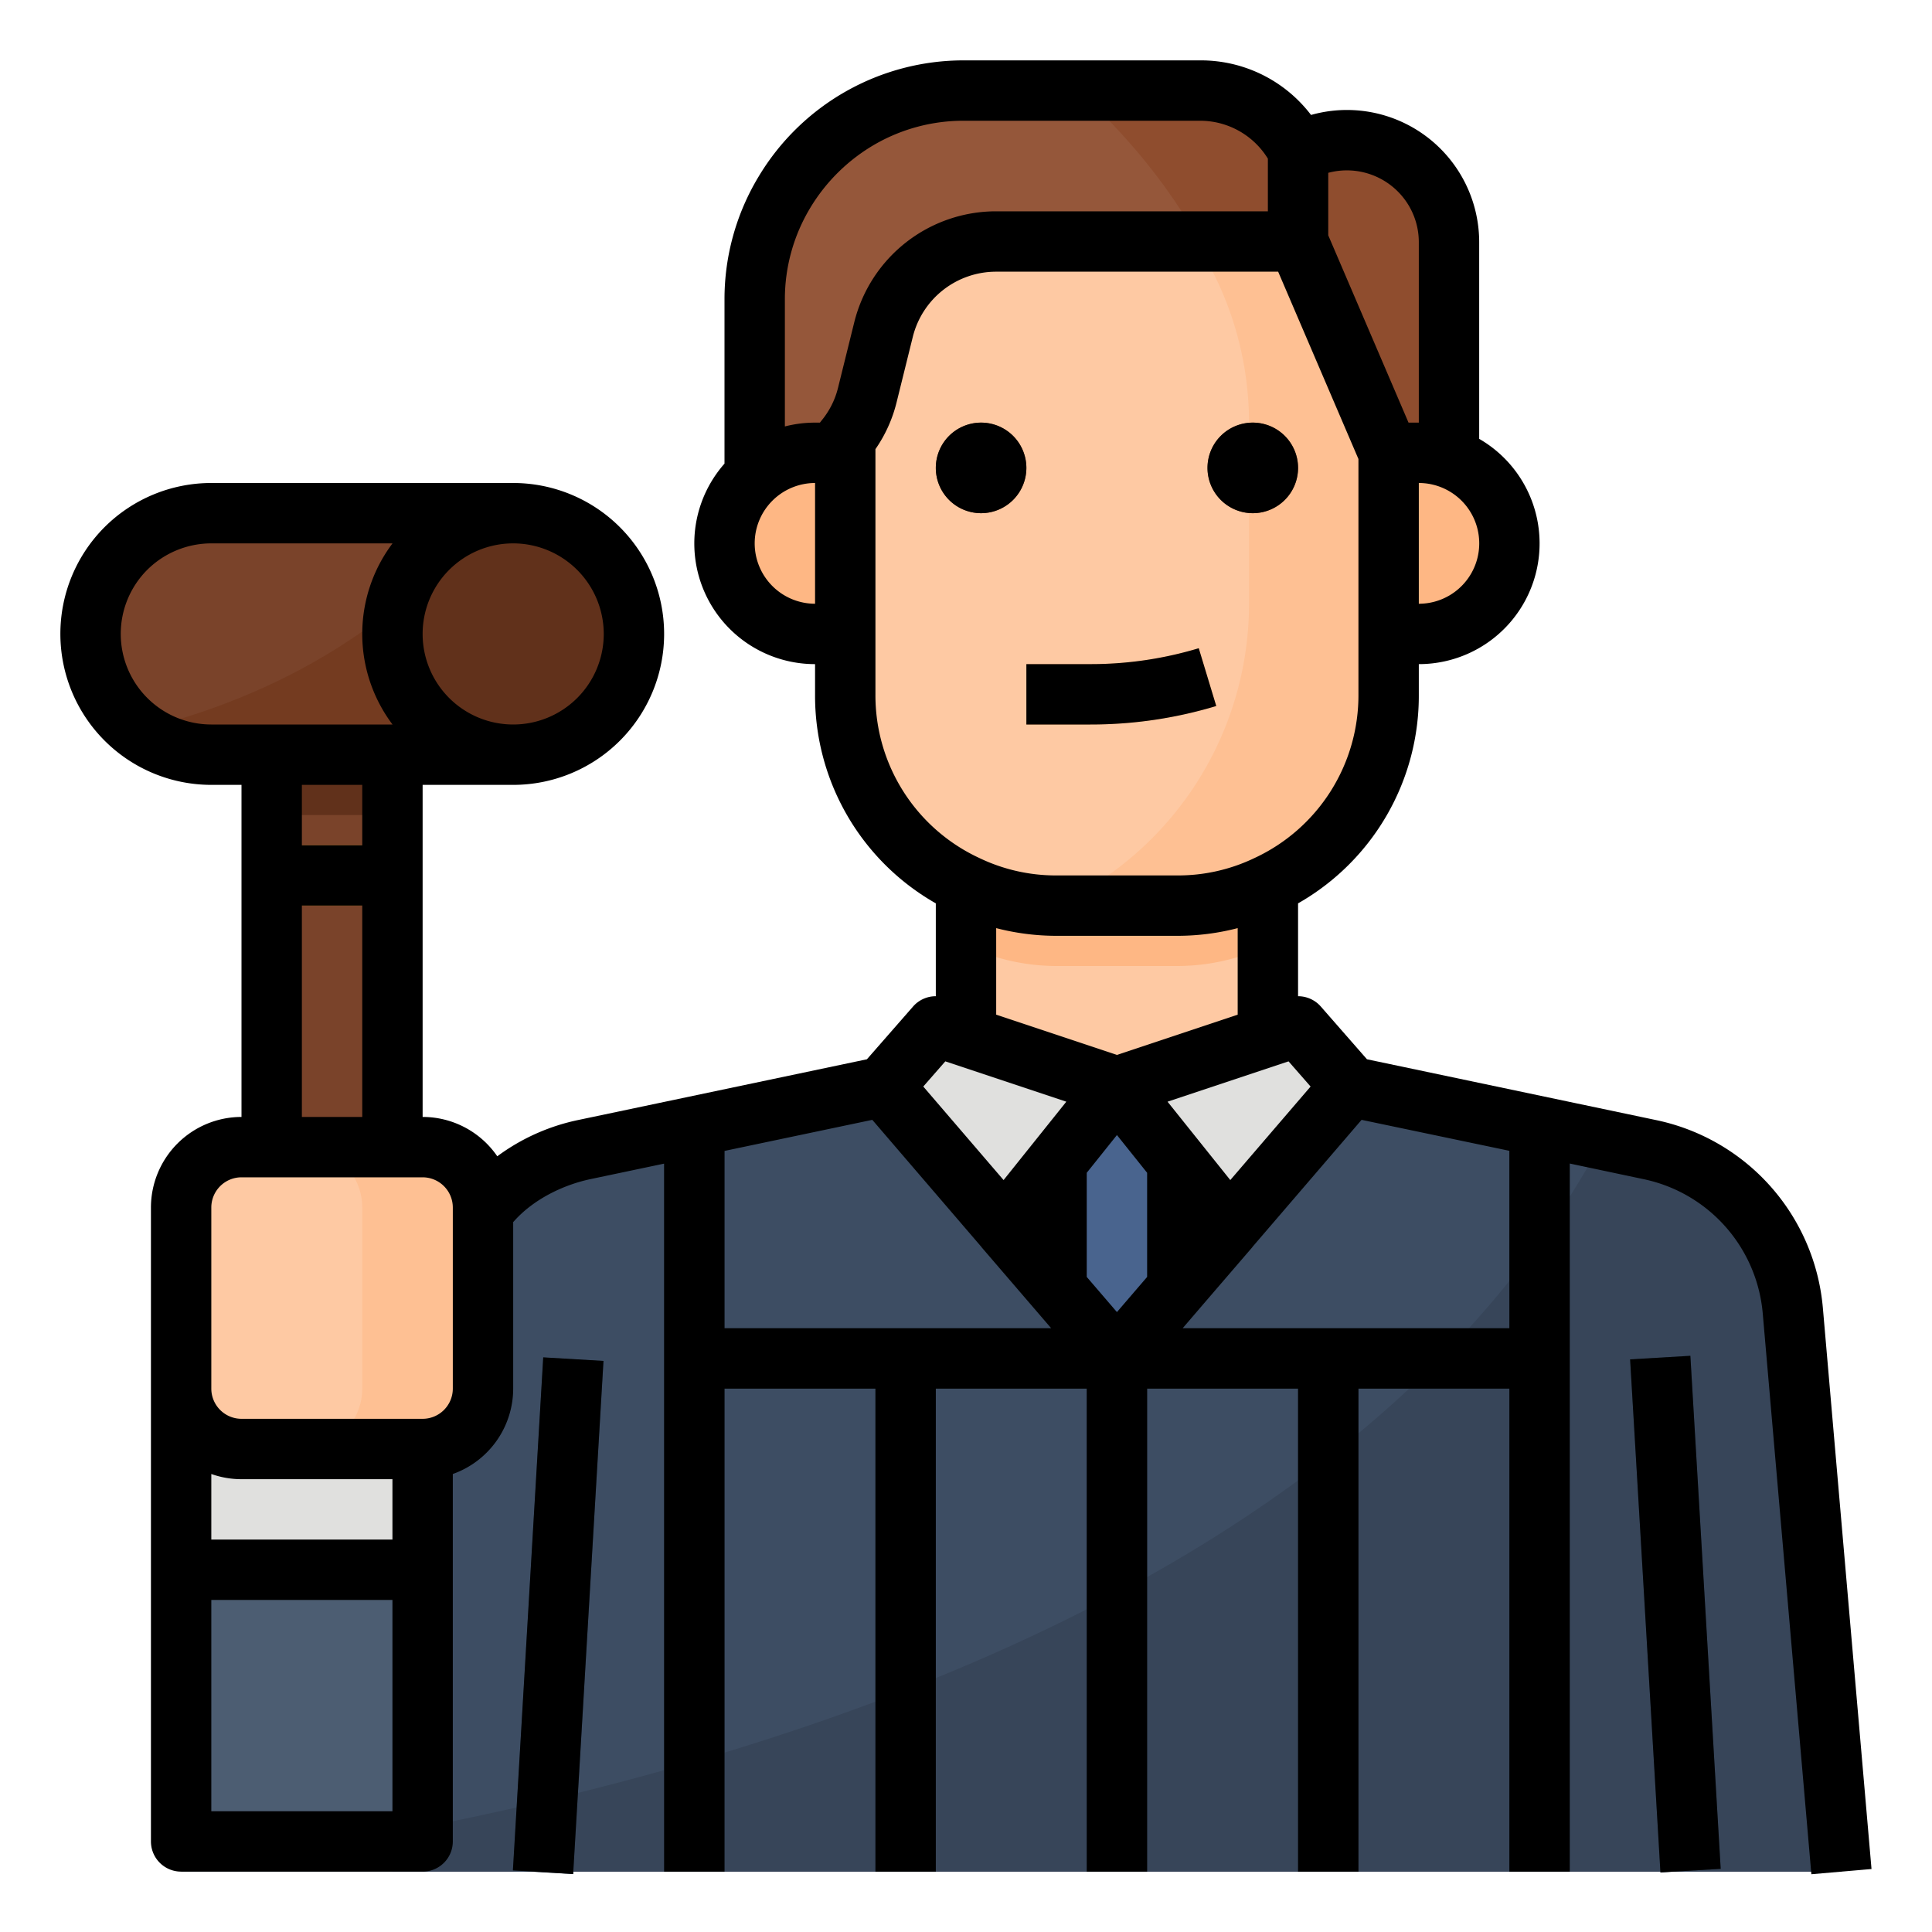 <svg height="512" viewBox="0 0 512 512" width="512" xmlns="http://www.w3.org/2000/svg"><g id="Filled_outline" data-name="Filled outline"><path d="m475.085 347.476a48 48 0 0 0 -37.931-42.812l-79.154-16.664-22-16v-64h-80v64l-22 16-79.154 16.664a48 48 0 0 0 -37.931 42.812l-12.915 148.524h384z" fill="#fec9a3"/><path d="m475.085 347.476a48 48 0 0 0 -37.931-42.812l-79.154-16.664h-124l-18 3.79-61.154 12.874a48 48 0 0 0 -37.931 42.812l-12.915 148.524h384z" fill="#bfbfbd"/><path d="m312 256a55.692 55.692 0 0 0 24-5.461v-42.539h-80v42.536a55.692 55.692 0 0 0 24 5.464z" fill="#feb784"/><path d="m253.657 340.928 42.343-52.928-48-16-14 16h.182z" fill="#e0e0de"/><path d="m338.343 340.928-42.343-52.928 48-16 14 16h-.182z" fill="#e0e0de"/><path d="m296 288-16 20v104.518l16 43.482 16-43.482v-104.518z" fill="#49648e"/><path d="m488 496h-384l.9-10.37 12.02-138.15a48 48 0 0 1 37.93-42.82l61.15-12.87 18-3.79h.18l61.82 72 61.82-72h.18l66.78 14.06 12.37 2.6a48 48 0 0 1 37.93 42.82z" fill="#3d4d63"/><path d="m488 496h-384l.9-10.37c112.82-21.31 259.52-70.55 319.88-183.57l12.37 2.6a48 48 0 0 1 37.93 42.82z" fill="#374559"/><g fill="#29384a"><path d="m79.882 420.002h136.235v15.996h-136.235z" transform="matrix(.059 -.998 .998 .059 -287.938 550.662)"/><path d="m436.002 359.882h15.996v136.235h-15.996z" transform="matrix(.998 -.059 .059 .998 -24.367 26.811)"/><path d="m184 352h224v16h-224z"/><path d="m232 360h16v136h-16z"/><path d="m344 360h16v136h-16z"/><path d="m176 300.21v195.79h16v-199.158z"/><path d="m400 296.842v199.158h16v-195.79z"/><path d="m288 352h16v144h-16z"/></g><path d="m208 88h176v72h-176z" fill="#95573a"/><path d="m368 112v72a56 56 0 0 1 -56 56h-32.29a56 56 0 0 1 -55.71-56v-72a72.009 72.009 0 0 1 69.65-71.96c.78-.03 1.56-.04 2.35-.04a72.006 72.006 0 0 1 72 72z" fill="#fec9a3"/><path d="m368 112v72a56 56 0 0 1 -56 56h-32.29a88.01 88.01 0 0 0 51.29-80v-48a88.081 88.081 0 0 0 -37.35-71.96c.78-.03 1.56-.04 2.35-.04a72.006 72.006 0 0 1 72 72z" fill="#fec093"/><path d="m288.938 192h-16.938v-16h16.938a99.077 99.077 0 0 0 28.742-4.215l4.64 15.313a115.016 115.016 0 0 1 -33.382 4.902z" fill="#f7a468"/><path d="m344 40v24h-80a30.739 30.739 0 0 0 -29.821 23.283l-4.358 17.434a30.739 30.739 0 0 1 -29.821 23.283v-48.676a55.323 55.323 0 0 1 7.884-28.464 55.324 55.324 0 0 1 47.44-26.86h62.787a28.944 28.944 0 0 1 25.889 16z" fill="#95573a"/><path d="m344 40v24l24 56h16v-55.812a27.039 27.039 0 0 0 -4.542-15 27.044 27.044 0 0 0 -31.058-10.656z" fill="#8f4d2e"/><path d="m376 120h-8v48h8a24 24 0 1 0 0-48z" fill="#feb784"/><path d="m216.4 120h-.4a24 24 0 0 0 0 48h8v-48z" fill="#feb784"/><path d="m260 112a12 12 0 1 0 12 12 12.013 12.013 0 0 0 -12-12z" fill="#7a432a"/><path d="m332 112a12 12 0 1 0 12 12 12.013 12.013 0 0 0 -12-12z" fill="#7a432a"/><path d="m48 368h64v128h-64z" fill="#4c5d72"/><path d="m48 360h64v56h-64z" fill="#e0e0de"/><rect fill="#fec9a3" height="80" rx="16" width="80" x="48" y="304"/><path d="m112 304h-32a16 16 0 0 1 16 16v48a16 16 0 0 1 -16 16h32a16 16 0 0 0 16-16v-48a16 16 0 0 0 -16-16z" fill="#fec093"/><path d="m136 200h-80a32 32 0 0 1 -32-32 32 32 0 0 1 32-32h80z" fill="#7a432a"/><path d="m72 200h32v104h-32z" fill="#7a432a"/><path d="m72 224h32v16h-32z" fill="#ffb531"/><path d="m72 200h32v16h-32z" fill="#61311b"/><path d="m36.84 193.488a31.712 31.712 0 0 0 19.16 6.512h80v-64h-7.178c-27.422 35.683-64.596 50.88-91.982 57.488z" fill="#743b20"/><circle cx="136" cy="168" fill="#61311b" r="32"/><path d="m344 40a28.944 28.944 0 0 0 -25.889-16h-32.382c11.25 10.275 23.195 23.728 32.169 40h26.102z" fill="#8f4d2e"/><path d="m272 192h16.934a115.032 115.032 0 0 0 33.385-4.9l-4.638-15.313a99.062 99.062 0 0 1 -28.747 4.213h-16.934z"/><path d="m272 124a12 12 0 1 0 -12 12 12.013 12.013 0 0 0 12-12z"/><path d="m332 136a12 12 0 1 0 -12-12 12.013 12.013 0 0 0 12 12z"/><path d="m79.882 420h136.235v16h-136.235z" transform="matrix(.059 -.998 .998 .059 -287.951 550.615)"/><path d="m436 359.882h16v136.235h-16z" transform="matrix(.998 -.059 .059 .998 -24.364 26.808)"/><path d="m56 208h8v88a24.027 24.027 0 0 0 -24 24v168a8 8 0 0 0 8 8h64a8 8 0 0 0 8-8v-97.376a24.039 24.039 0 0 0 16-22.624v-44.144c.072-.075.151-.144.22-.222 5.1-5.746 12.927-9.617 20.36-11.176l19.42-4.085v187.627h16v-128h40v128h16v-128h40v128h16v-128h40v128h16v-128h40v128h16v-187.651l19.458 4.117a39.887 39.887 0 0 1 31.692 35.665l12.88 148.56 15.94-1.382-12.88-148.566a55.806 55.806 0 0 0 -44.315-49.93l-76.516-16.094-12.238-13.987a7.99 7.99 0 0 0 -6.021-2.72v-24.612a63.3 63.3 0 0 0 32-55.4v-8a31.989 31.989 0 0 0 16-59.7v-52.112a35.042 35.042 0 0 0 -44.562-33.723 36.686 36.686 0 0 0 -29.358-14.465h-62.72a63.325 63.325 0 0 0 -54.277 30.726 62.82 62.82 0 0 0 -9.083 32.634v43.505a31.976 31.976 0 0 0 24 53.135v8a63.287 63.287 0 0 0 32 55.4v24.61a7.99 7.99 0 0 0 -6.021 2.72l-12.239 13.99-76.5 16.091a54.872 54.872 0 0 0 -20.51 8.932c-.314.217-.63.457-.945.686a23.99 23.99 0 0 0 -19.785-10.429v-88h24a40 40 0 0 0 0-80h-80a40.043 40.043 0 0 0 -28.257 11.664l-.078.078a40.017 40.017 0 0 0 28.335 68.258zm136 97.008 39.168-8.238 28.946 33.714-.017.015 18.479 21.501h-86.576zm88-57.008h32a63.608 63.608 0 0 0 16-2.037v22.937l-32 10.666-32-10.666v-22.94a63.543 63.543 0 0 0 16 2.04zm24 90.4-8 9.316-1.352-1.573-6.648-7.743v-27.6l8-10 8 10zm22.041-25.671-16.351-20.422-.276-.346 32.068-10.689 5.84 6.673zm-43.455-20.77-.276.346-16.351 20.424-21.281-24.786 5.84-6.673zm30.827 60.041 6.2-7.224 12.287-14.276-.017-.015 28.948-33.716 39.169 8.208v47.023zm62.587-192v-32h.024a16 16 0 0 1 -.024 32zm-3.2-106.375a18.976 18.976 0 0 1 3.2 10.563v47.812h-2.725l-21.275-49.642v-16.558a19.088 19.088 0 0 1 20.8 7.825zm-158.039 1.4a48.012 48.012 0 0 1 17.243-16.854 47.065 47.065 0 0 1 23.356-6.171h62.72a21.085 21.085 0 0 1 17.92 10.042v13.958h-72a38.736 38.736 0 0 0 -37.6 29.356l-4.333 17.492a21.805 21.805 0 0 1 -4.28 8.519c-.062.076-.123.154-.182.234-.1.13-.208.264-.315.4h-1.29a31.94 31.94 0 0 0 -8 1.012v-33.653a46.827 46.827 0 0 1 6.763-24.335zm-14.761 88.975a16.018 16.018 0 0 1 16-16v32a16.019 16.019 0 0 1 -16-16zm32 40v-64.971a37.438 37.438 0 0 0 5.6-12.385l4.314-17.414a22.748 22.748 0 0 1 22.086-17.23h74.725l21.275 49.641v62.359a47.525 47.525 0 0 1 -27.482 43.358 46.749 46.749 0 0 1 -20.518 4.642h-32a46.823 46.823 0 0 1 -20.582-4.673 47.5 47.5 0 0 1 -27.418-43.327zm-176 206.624a23.889 23.889 0 0 0 8 1.376h40v16h-48zm0 89.376v-56h48v56zm64-160v48a8.009 8.009 0 0 1 -8 8h-48a8.009 8.009 0 0 1 -8-8v-48a8.009 8.009 0 0 1 8-8h48a8.009 8.009 0 0 1 8 8zm-40-24v-56h16v56zm16-72h-16v-16h16zm64-56a24 24 0 1 1 -24-24 24.028 24.028 0 0 1 24 24zm-120.983-16.982a24.132 24.132 0 0 1 16.983-7.018h48.022a39.912 39.912 0 0 0 0 48h-48.022a24.017 24.017 0 0 1 -16.983-40.982z"/></g></svg>